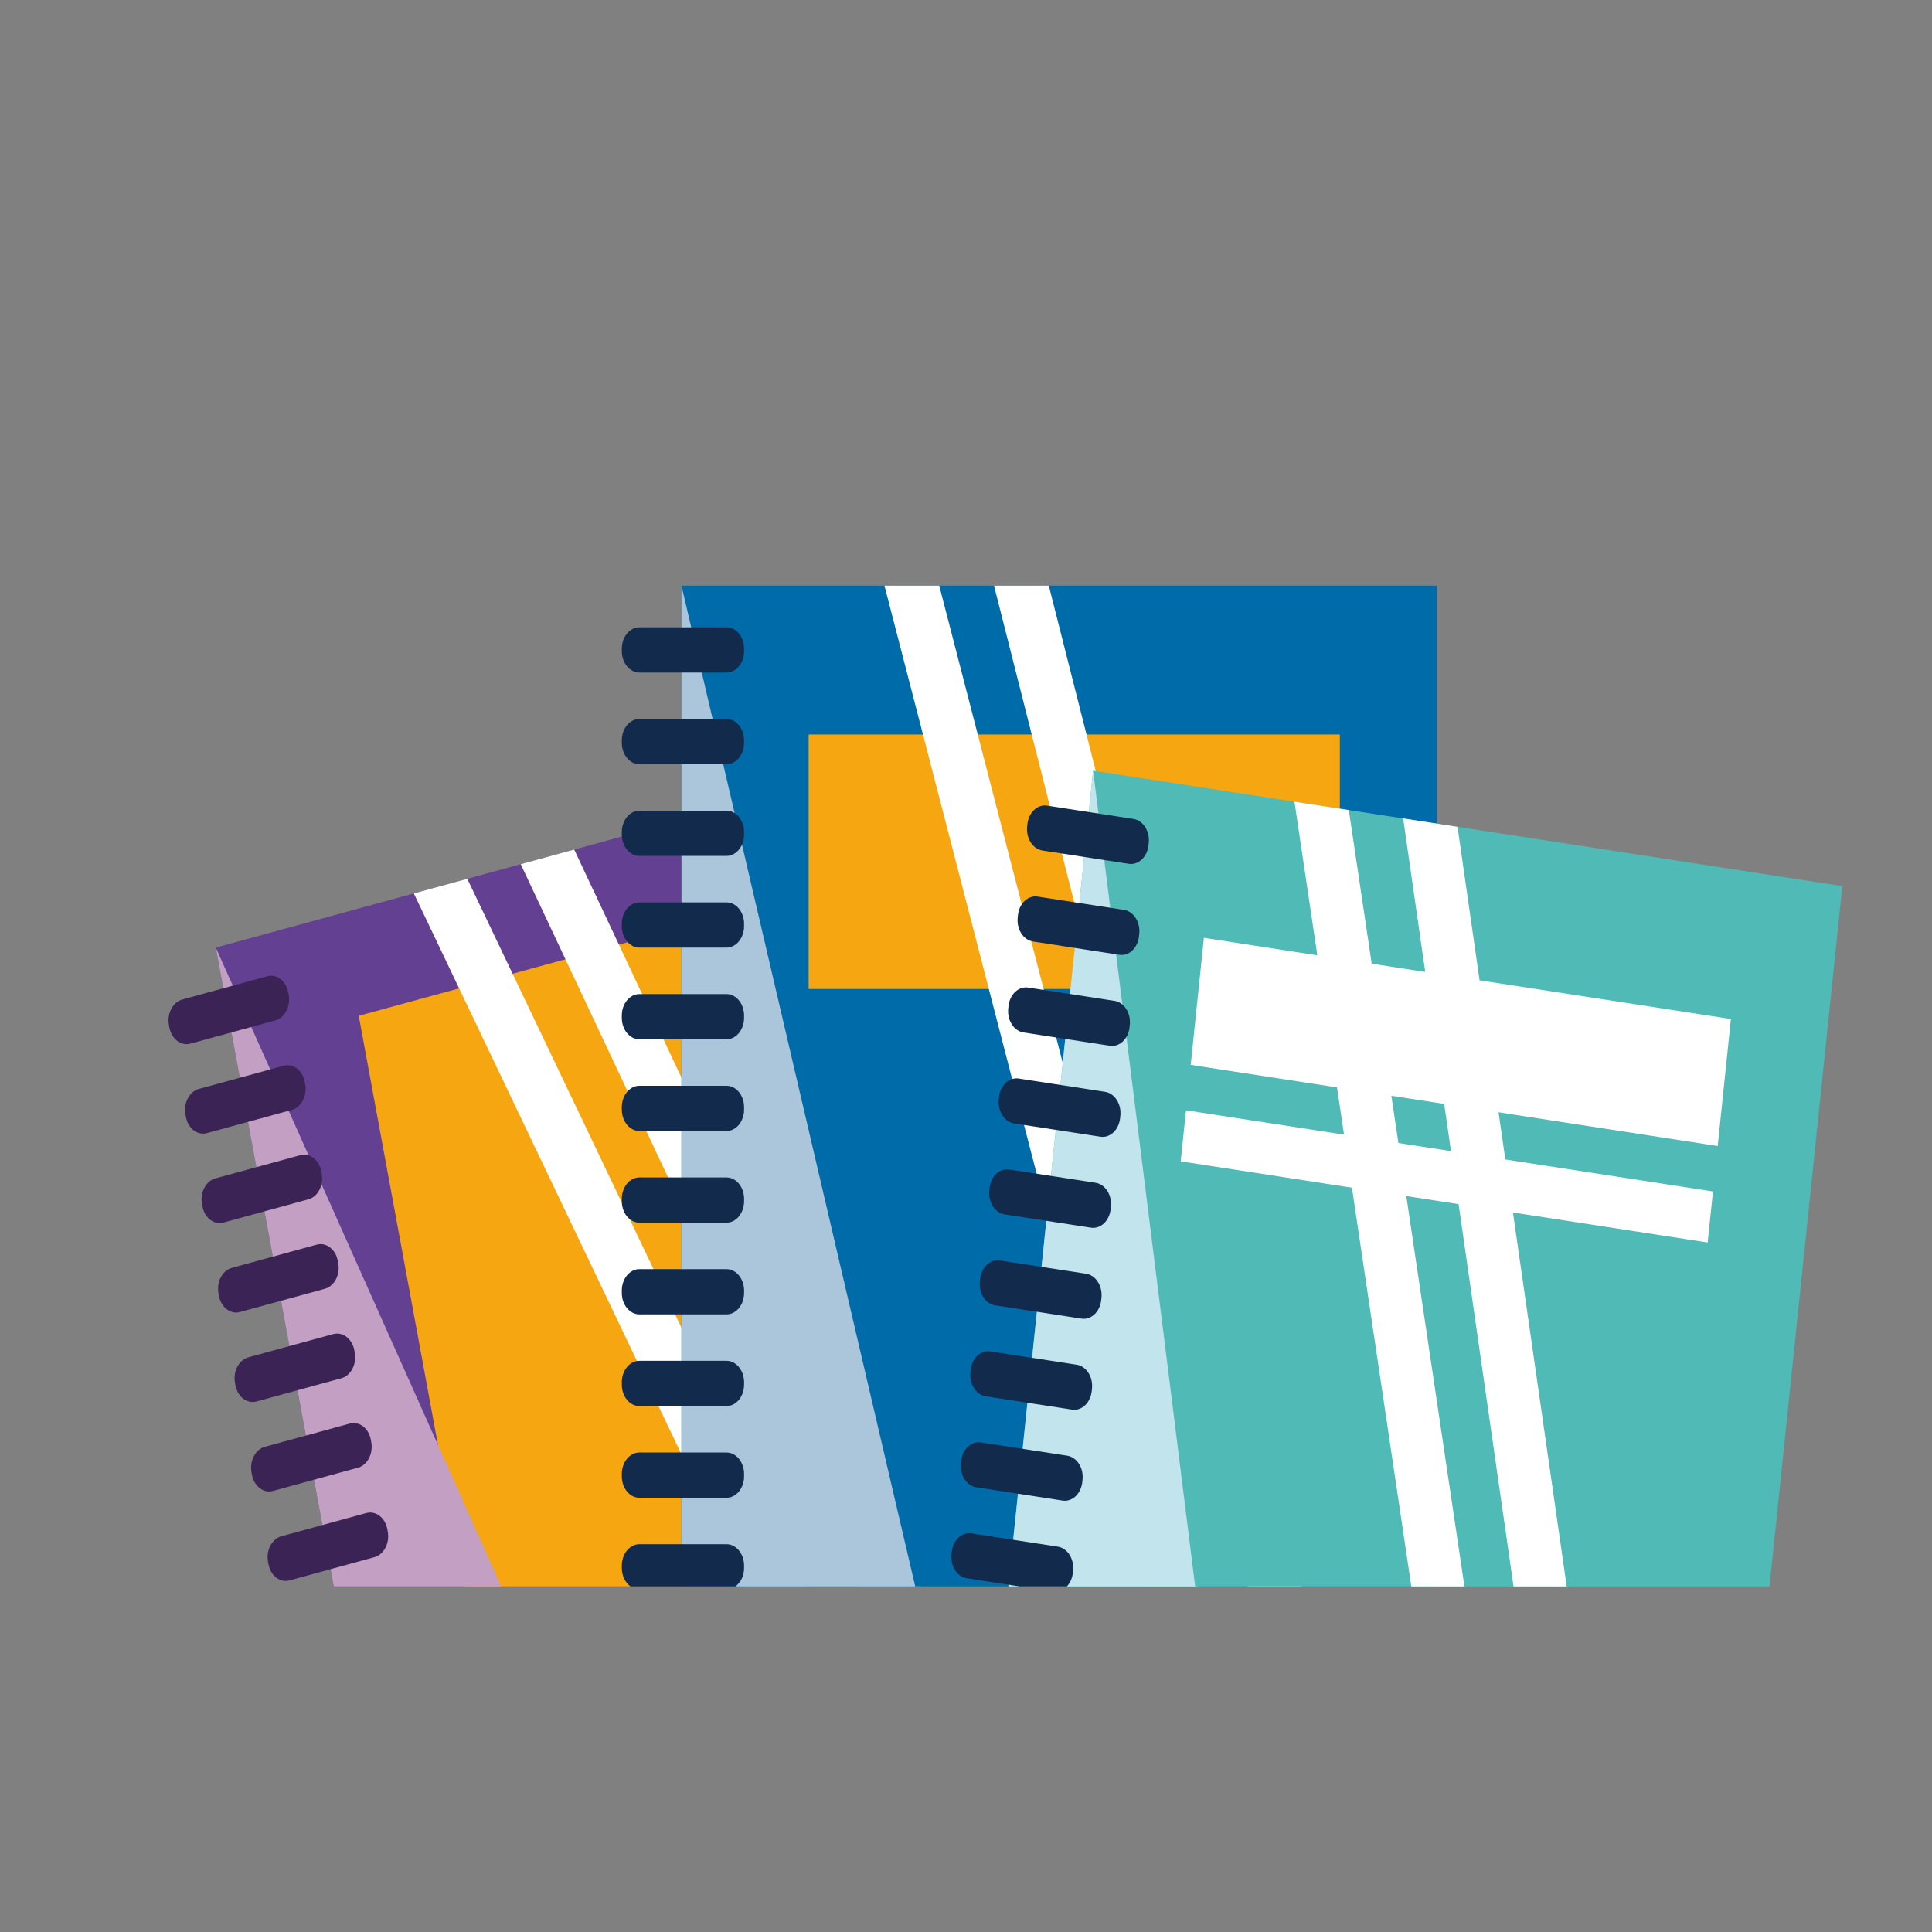 <?xml version="1.0" encoding="utf-8"?>
<!-- Generator: Adobe Illustrator 16.0.0, SVG Export Plug-In . SVG Version: 6.00 Build 0)  -->
<!DOCTYPE svg PUBLIC "-//W3C//DTD SVG 1.1//EN" "http://www.w3.org/Graphics/SVG/1.1/DTD/svg11.dtd">
<svg version="1.1" id="Capa_1" xmlns="http://www.w3.org/2000/svg" xmlns:xlink="http://www.w3.org/1999/xlink" x="0px" y="0px"
	 width="400px" height="400px" viewBox="0 0 400 400" enable-background="new 0 0 400 400" xml:space="preserve">
<rect x="0" y="0" width="400" height="400" fill="#808080" stroke="none"/>
<g>
	<g>
		<polygon fill="#634091" points="229.347,328.45 197.231,154.462 44.681,196.19 69.096,328.45 		"/>
		<polygon fill="#F6A611" points="208.799,328.45 181.572,180.962 74.274,210.313 96.083,328.45 		"/>
		<polygon fill="#C29FC3" points="103.762,328.45 44.681,196.19 69.096,328.45 		"/>
		<polygon fill="#FFFFFF" points="166.652,328.45 96.748,181.949 85.681,184.975 154.143,328.45 		"/>
		<polygon fill="#FFFFFF" points="190.651,328.45 118.88,175.892 107.813,178.922 178.161,328.45 		"/>
		<g>
			<path fill="#3C2356" d="M59.769,205.96c0.44,2.393-0.792,4.767-2.758,5.302l-17.585,4.813c-1.964,0.537-3.915-0.966-4.356-3.356
				l-0.088-0.483c-0.443-2.39,0.794-4.763,2.758-5.301l17.586-4.811c1.965-0.538,3.913,0.967,4.354,3.355L59.769,205.96z"/>
			<path fill="#3C2356" d="M63.188,224.483c0.441,2.393-0.793,4.764-2.756,5.303l-17.586,4.811
				c-1.965,0.536-3.916-0.964-4.357-3.358l-0.087-0.478c-0.442-2.395,0.792-4.769,2.757-5.307l17.587-4.809
				c1.965-0.539,3.913,0.966,4.354,3.356L63.188,224.483z"/>
			<path fill="#3C2356" d="M66.606,243.005c0.441,2.392-0.79,4.766-2.755,5.301l-17.587,4.813c-1.963,0.536-3.915-0.968-4.354-3.359
				l-0.09-0.479c-0.441-2.393,0.794-4.765,2.757-5.304l17.586-4.809c1.966-0.541,3.914,0.964,4.355,3.356L66.606,243.005z"/>
			<path fill="#3C2356" d="M70.025,261.528c0.442,2.39-0.792,4.765-2.757,5.3l-17.586,4.812c-1.962,0.539-3.912-0.966-4.355-3.358
				l-0.09-0.479c-0.439-2.393,0.794-4.767,2.758-5.303l17.587-4.812c1.963-0.537,3.913,0.967,4.354,3.356L70.025,261.528z"/>
			<path fill="#3C2356" d="M73.445,280.049c0.441,2.392-0.792,4.764-2.757,5.302l-17.586,4.81c-1.964,0.538-3.915-0.966-4.356-3.355
				l-0.089-0.48c-0.441-2.391,0.794-4.767,2.759-5.304l17.586-4.813c1.966-0.535,3.913,0.97,4.355,3.359L73.445,280.049z"/>
			<path fill="#3C2356" d="M76.864,298.571c0.442,2.39-0.79,4.765-2.755,5.301l-17.587,4.811c-1.964,0.537-3.915-0.965-4.356-3.355
				l-0.089-0.482c-0.441-2.392,0.794-4.765,2.758-5.302l17.586-4.812c1.965-0.535,3.913,0.966,4.355,3.357L76.864,298.571z"/>
			<path fill="#3C2356" d="M80.284,317.091c0.441,2.392-0.792,4.767-2.757,5.304l-17.587,4.813
				c-1.963,0.537-3.913-0.967-4.355-3.359l-0.089-0.482c-0.441-2.391,0.793-4.764,2.756-5.302l17.587-4.811
				c1.965-0.537,3.913,0.968,4.355,3.357L80.284,317.091z"/>
		</g>
	</g>
	<g>
		<rect x="141.093" y="121.247" fill="#006BA9" width="156.355" height="207.203"/>
		<rect x="167.423" y="152.073" fill="#F6A611" width="109.973" height="52.677"/>
		<polygon fill="#ABC6DA" points="189.487,328.45 141.093,121.247 141.093,328.45 		"/>
		<polygon fill="#FFFFFF" points="248.079,328.45 194.459,121.247 183.117,121.247 236.739,328.45 		"/>
		<polygon fill="#FFFFFF" points="269.62,328.45 217.144,121.247 205.801,121.247 258.278,328.45 		"/>
		<g>
			<g>
				<path fill="#122B4D" d="M154.055,134.806c0,2.45-1.631,4.437-3.645,4.437h-18.024c-2.014,0-3.646-1.986-3.646-4.437v-0.494
					c0-2.449,1.632-4.437,3.646-4.437h18.024c2.014,0,3.645,1.988,3.645,4.437V134.806z"/>
				<path fill="#122B4D" d="M154.055,153.79c0,2.449-1.631,4.438-3.645,4.438h-18.024c-2.014,0-3.646-1.988-3.646-4.438v-0.495
					c0-2.451,1.632-4.437,3.646-4.437h18.024c2.014,0,3.645,1.986,3.645,4.437V153.79z"/>
				<path fill="#122B4D" d="M154.055,172.772c0,2.45-1.631,4.439-3.645,4.439h-18.024c-2.014,0-3.646-1.989-3.646-4.439v-0.491
					c0-2.453,1.632-4.44,3.646-4.44h18.024c2.014,0,3.645,1.987,3.645,4.44V172.772z"/>
				<path fill="#122B4D" d="M154.055,191.758c0,2.449-1.631,4.437-3.645,4.437h-18.024c-2.014,0-3.646-1.987-3.646-4.437v-0.494
					c0-2.451,1.632-4.439,3.646-4.439h18.024c2.014,0,3.645,1.988,3.645,4.439V191.758z"/>
				<path fill="#122B4D" d="M154.055,210.741c0,2.449-1.631,4.434-3.645,4.434h-18.024c-2.014,0-3.646-1.984-3.646-4.434v-0.494
					c0-2.451,1.632-4.437,3.646-4.437h18.024c2.014,0,3.645,1.985,3.645,4.437V210.741z"/>
				<path fill="#122B4D" d="M154.055,229.724c0,2.45-1.631,4.438-3.645,4.438h-18.024c-2.014,0-3.646-1.987-3.646-4.438v-0.494
					c0-2.45,1.632-4.435,3.646-4.435h18.024c2.014,0,3.645,1.984,3.645,4.435V229.724z"/>
				<path fill="#122B4D" d="M154.055,248.706c0,2.451-1.631,4.439-3.645,4.439h-18.024c-2.014,0-3.646-1.988-3.646-4.439v-0.493
					c0-2.45,1.632-4.437,3.646-4.437h18.024c2.014,0,3.645,1.986,3.645,4.437V248.706z"/>
				<path fill="#122B4D" d="M154.055,267.69c0,2.451-1.631,4.438-3.645,4.438h-18.024c-2.014,0-3.646-1.986-3.646-4.438v-0.492
					c0-2.451,1.632-4.438,3.646-4.438h18.024c2.014,0,3.645,1.986,3.645,4.438V267.69z"/>
				<path fill="#122B4D" d="M154.055,286.676c0,2.449-1.631,4.438-3.645,4.438h-18.024c-2.014,0-3.646-1.988-3.646-4.438v-0.495
					c0-2.451,1.632-4.438,3.646-4.438h18.024c2.014,0,3.645,1.986,3.645,4.438V286.676z"/>
				<path fill="#122B4D" d="M154.055,305.657c0,2.451-1.631,4.439-3.645,4.439h-18.024c-2.014,0-3.646-1.988-3.646-4.439v-0.494
					c0-2.45,1.632-4.438,3.646-4.438h18.024c2.014,0,3.645,1.987,3.645,4.438V305.657z"/>
				<path fill="#122B4D" d="M130.543,328.45h21.71c1.073-0.771,1.802-2.181,1.802-3.808v-0.495c0-2.449-1.631-4.438-3.645-4.438
					h-18.024c-2.014,0-3.646,1.988-3.646,4.438v0.495C128.74,326.27,129.468,327.679,130.543,328.45z"/>
			</g>
		</g>
	</g>
	<g>
		<polygon fill="#4FBAB6" points="366.362,328.45 381.431,183.455 226.317,159.565 208.765,328.45 		"/>
		<polygon fill="#FFFFFF" points="355.63,237.273 246.526,220.471 249.257,194.171 358.362,210.976 		"/>
		<polygon fill="#FFFFFF" points="353.554,257.244 244.45,240.44 245.547,229.875 354.651,246.68 		"/>
		<polygon fill="#C2E4EC" points="247.449,328.45 226.317,159.565 208.765,328.45 		"/>
		<polygon fill="#FFFFFF" points="303.196,328.45 279.259,167.719 268.005,165.987 292.2,328.45 		"/>
		<polygon fill="#FFFFFF" points="324.368,328.45 301.763,171.186 290.511,169.45 313.364,328.45 		"/>
		<g>
			<g>
				<path fill="#122B4D" d="M237.776,174.999c-0.25,2.433-2.076,4.152-4.074,3.846l-17.883-2.756
					c-1.997-0.307-3.41-2.526-3.16-4.959l0.051-0.489c0.254-2.431,2.078-4.151,4.075-3.844l17.882,2.755
					c2,0.307,3.416,2.525,3.162,4.956L237.776,174.999z"/>
				<path fill="#122B4D" d="M235.82,193.833c-0.251,2.432-2.077,4.151-4.076,3.846l-17.882-2.755
					c-1.996-0.309-3.412-2.527-3.159-4.958l0.051-0.489c0.253-2.433,2.077-4.155,4.075-3.848l17.882,2.755
					c1.998,0.308,3.413,2.529,3.161,4.96L235.82,193.833z"/>
				<path fill="#122B4D" d="M233.864,212.667c-0.253,2.431-2.078,4.152-4.076,3.847l-17.883-2.757
					c-1.997-0.307-3.41-2.527-3.159-4.958l0.051-0.491c0.253-2.431,2.078-4.154,4.075-3.846l17.882,2.755
					c1.997,0.308,3.411,2.53,3.16,4.96L233.864,212.667z"/>
				<path fill="#122B4D" d="M231.905,231.502c-0.252,2.429-2.076,4.149-4.075,3.843l-17.882-2.755
					c-1.996-0.307-3.412-2.528-3.16-4.96l0.051-0.488c0.253-2.431,2.078-4.153,4.075-3.846l17.883,2.753
					c1.997,0.309,3.413,2.53,3.159,4.962L231.905,231.502z"/>
				<path fill="#122B4D" d="M229.948,250.331c-0.252,2.433-2.078,4.156-4.076,3.847l-17.882-2.755
					c-1.995-0.307-3.411-2.525-3.158-4.957l0.049-0.49c0.255-2.432,2.077-4.152,4.077-3.845l17.881,2.751
					c1.996,0.311,3.412,2.529,3.161,4.962L229.948,250.331z"/>
				<path fill="#122B4D" d="M227.991,269.167c-0.253,2.432-2.076,4.153-4.075,3.845l-17.882-2.753
					c-1.998-0.308-3.414-2.527-3.158-4.959l0.049-0.491c0.252-2.433,2.078-4.153,4.073-3.845l17.884,2.754
					c1.998,0.308,3.414,2.528,3.161,4.958L227.991,269.167z"/>
				<path fill="#122B4D" d="M226.034,287.998c-0.253,2.435-2.078,4.156-4.076,3.848l-17.883-2.755
					c-1.996-0.307-3.41-2.529-3.159-4.96l0.052-0.489c0.253-2.431,2.078-4.154,4.073-3.845l17.884,2.755
					c1.998,0.306,3.412,2.526,3.16,4.96L226.034,287.998z"/>
				<path fill="#122B4D" d="M224.077,306.832c-0.255,2.435-2.078,4.155-4.076,3.847l-17.883-2.756
					c-1.996-0.306-3.412-2.527-3.158-4.96l0.051-0.485c0.252-2.435,2.076-4.153,4.074-3.844l17.882,2.753
					c1.997,0.307,3.413,2.527,3.16,4.958L224.077,306.832z"/>
				<path fill="#122B4D" d="M200.161,326.759l10.982,1.691h9.736c0.656-0.69,1.123-1.653,1.24-2.782l0.051-0.488
					c0.25-2.435-1.162-4.653-3.162-4.962l-17.882-2.754c-1.998-0.308-3.821,1.413-4.075,3.846l-0.051,0.489
					C196.749,324.23,198.163,326.451,200.161,326.759z"/>
			</g>
		</g>
	</g>
</g>
</svg>
